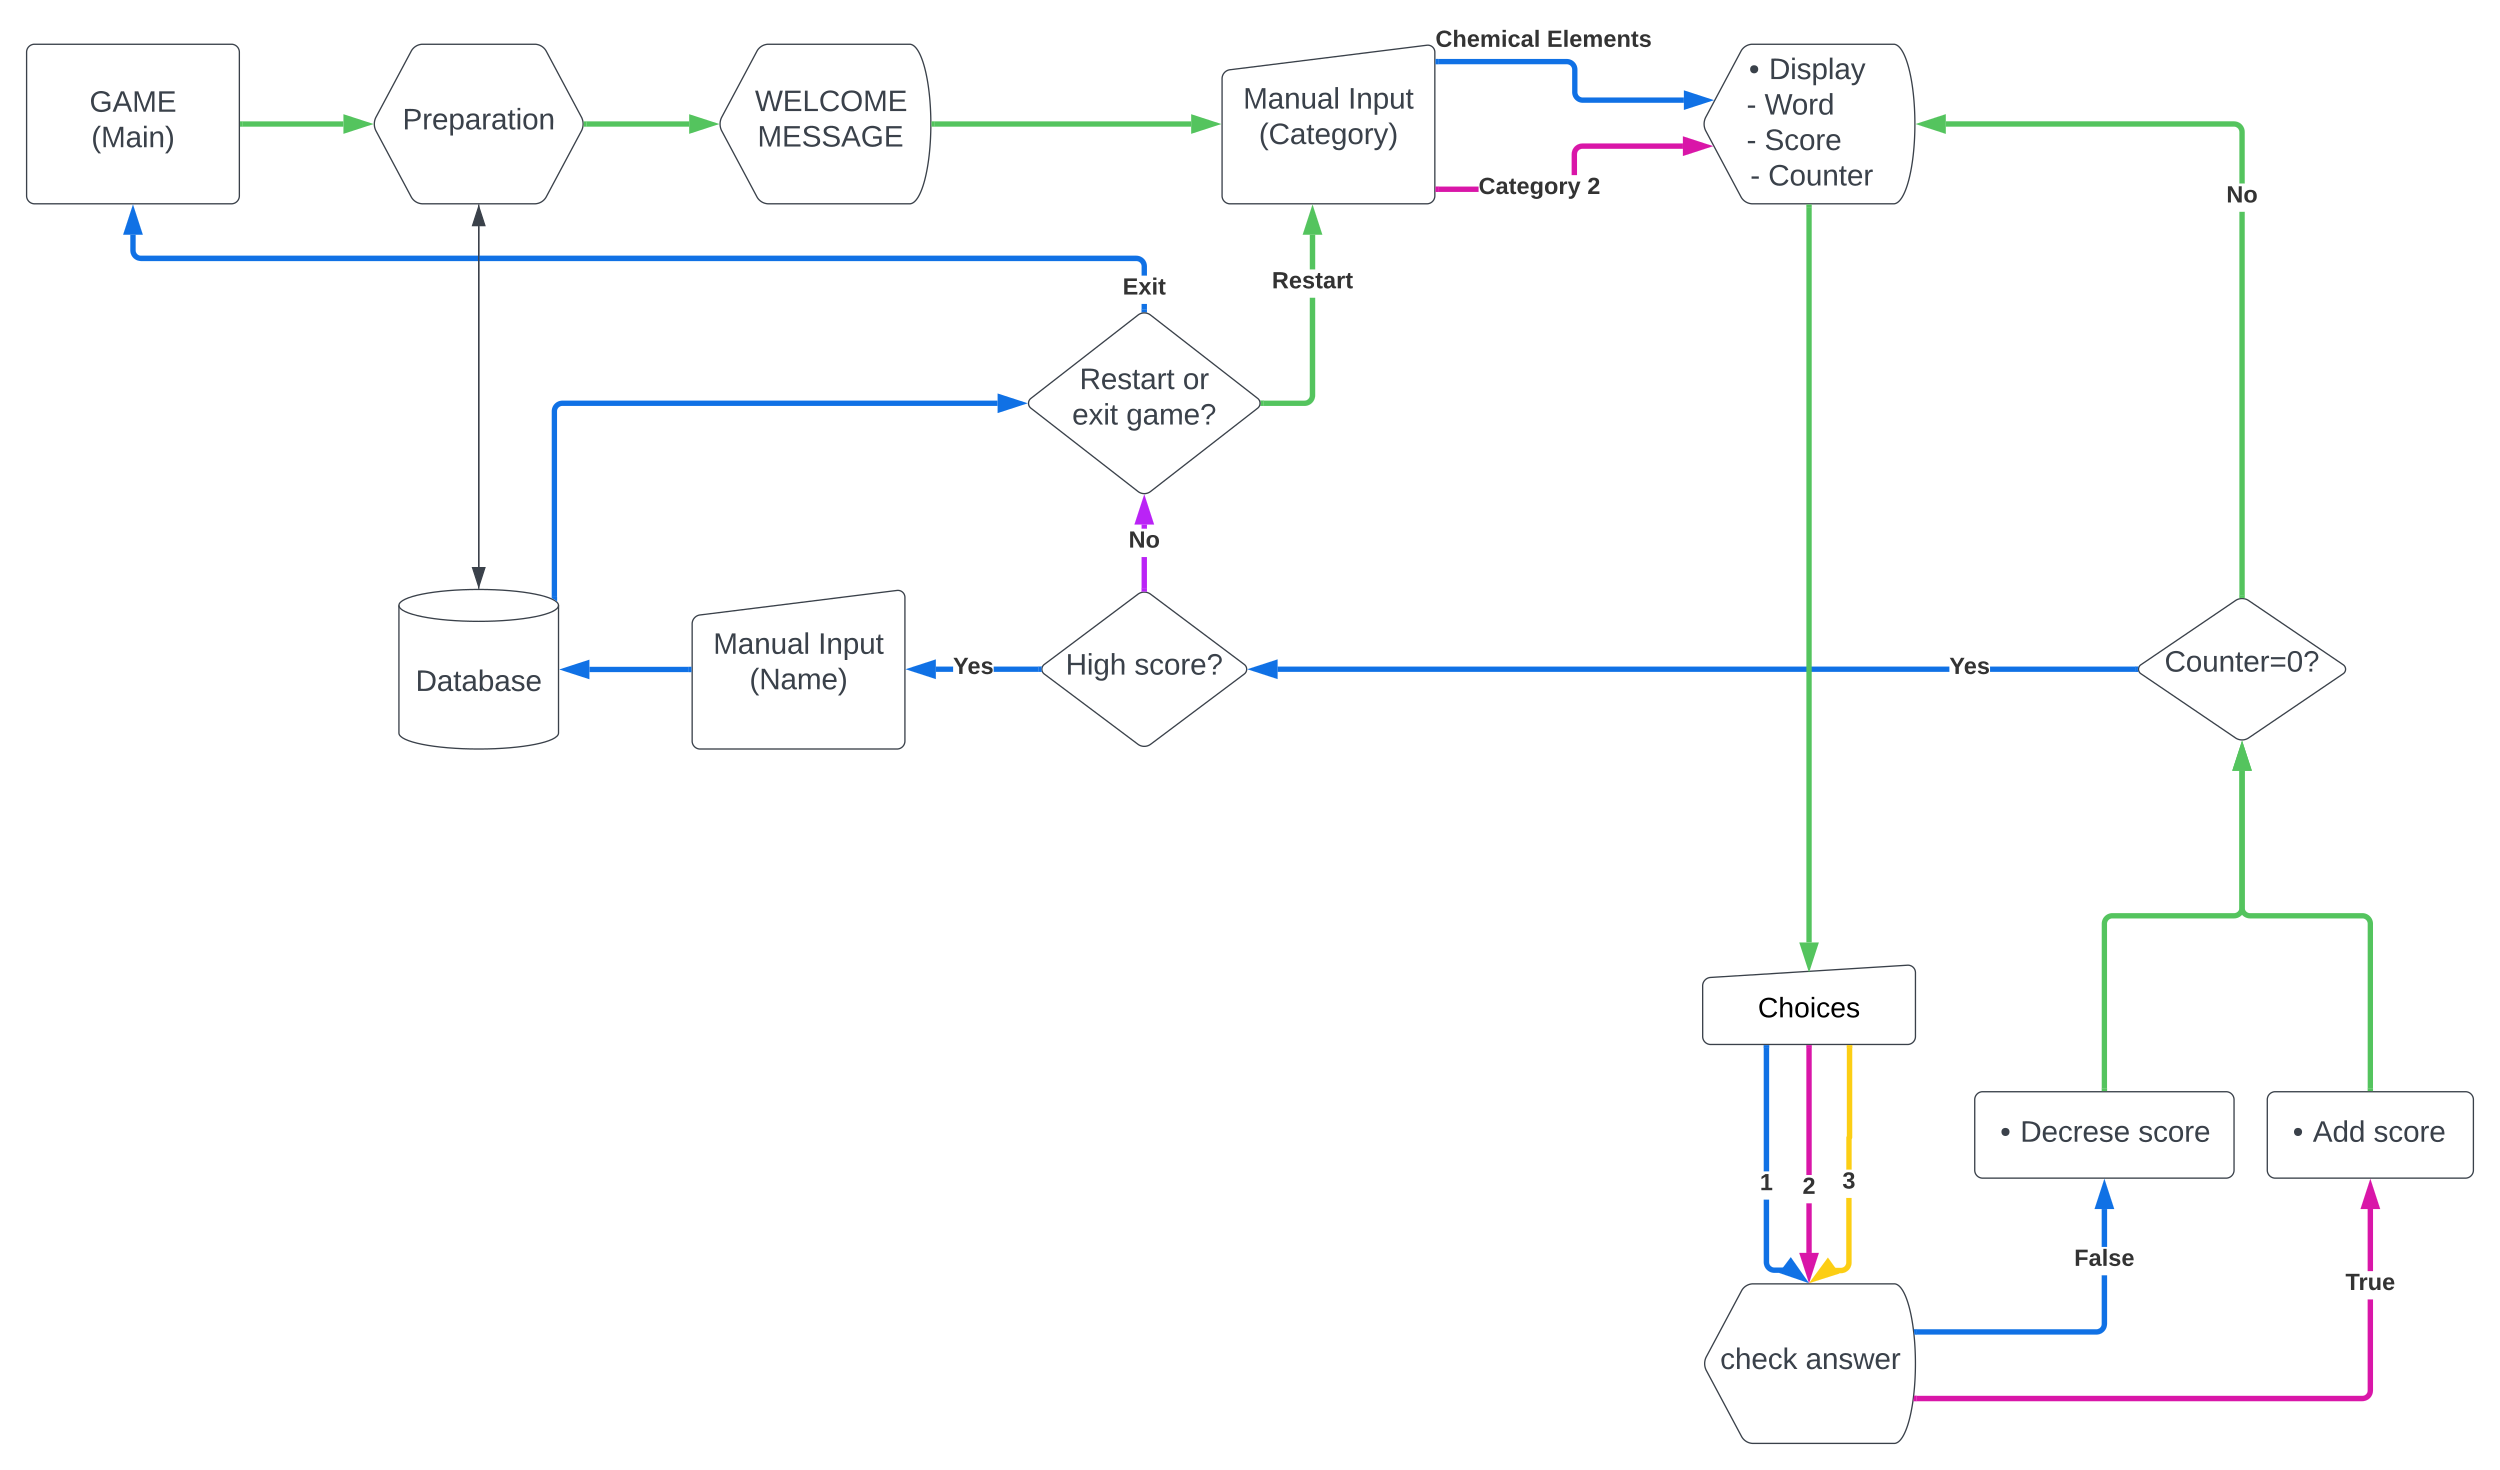 <svg xmlns="http://www.w3.org/2000/svg" xmlns:xlink="http://www.w3.org/1999/xlink" xmlns:lucid="lucid" width="1880" height="1105.45"><g transform="translate(0 -26.733)" lucid:page-tab-id="0_0"><path d="M20 66a6 6 0 0 1 6-6h148a6 6 0 0 1 6 6v108a6 6 0 0 1-6 6H26a6 6 0 0 1-6-6z" stroke="#3a414a" fill="#fff"/><use xlink:href="#a" transform="matrix(1,0,0,1,32,72) translate(35.315 38.778)"/><use xlink:href="#b" transform="matrix(1,0,0,1,32,72) translate(36.642 65.444)"/><path d="M569.18 65.3A10 10 0 0 1 578 60h106c8.84 0 16 26.86 16 60s-7.16 60-16 60H578a10 10 0 0 1-8.82-5.3l-26.36-49.4a11.25 11.25 0 0 1 0-10.6z" stroke="#3a414a" fill="#fff"/><use xlink:href="#c" transform="matrix(1,0,0,1,545,65) translate(22.69 45.278)"/><use xlink:href="#d" transform="matrix(1,0,0,1,545,65) translate(24.598 71.944)"/><path d="M309.18 65.3A10 10 0 0 1 318 60h84a10 10 0 0 1 8.82 5.3l26.36 49.4a11.25 11.25 0 0 1 0 10.6l-26.36 49.4A10 10 0 0 1 402 180h-84a10 10 0 0 1-8.82-5.3l-26.36-49.4a11.25 11.25 0 0 1 0-10.6z" stroke="#3a414a" fill="#fff"/><use xlink:href="#e" transform="matrix(1,0,0,1,285,65) translate(17.69 59.028)"/><path d="M919 85.92a6.8 6.8 0 0 1 5.95-6.74l148.1-18.44A5.3 5.3 0 0 1 1079 66v108a6 6 0 0 1-6 6H925a6 6 0 0 1-6-6z" stroke="#3a414a" fill="#fff"/><use xlink:href="#f" transform="matrix(1,0,0,1,923.999,85) translate(10.864 23.403)"/><use xlink:href="#g" transform="matrix(1,0,0,1,923.999,85) translate(89.753 23.403)"/><use xlink:href="#h" transform="matrix(1,0,0,1,923.999,85) translate(22.654 50.069)"/><use xlink:href="#i" transform="matrix(1,0,0,1,923.999,85) translate(75 76.736)"/><path d="M182.5 120h75.76" stroke="#54c45e" stroke-width="4" fill="none"/><path d="M182.55 122h-2.05v-4h2.05z" stroke="#54c45e" stroke-width=".05" fill="#54c45e"/><path d="M274.53 120l-14.27 4.64v-9.28z" stroke="#54c45e" stroke-width="4" fill="#54c45e"/><path d="M441 120h77.26" stroke="#54c45e" stroke-width="4" fill="none"/><path d="M441.05 122h-2.23l.12-.85.06-1.15-.06-1.15-.12-.85h2.23z" stroke="#54c45e" stroke-width=".05" fill="#54c45e"/><path d="M534.53 120l-14.27 4.64v-9.28z" stroke="#54c45e" stroke-width="4" fill="#54c45e"/><path d="M702.5 120h193.26" stroke="#54c45e" stroke-width="4" fill="none"/><path d="M702.55 122h-2.13l.08-2-.07-2h2.12z" stroke="#54c45e" stroke-width=".05" fill="#54c45e"/><path d="M912.03 120l-14.27 4.64v-9.28z" stroke="#54c45e" stroke-width="4" fill="#54c45e"/><path d="M420 578c0 6.63-26.86 12-60 12s-60-5.37-60-12v-96c0-6.63 26.86-12 60-12s60 5.37 60 12z" stroke="#3a414a" fill="#fff"/><path d="M420 482c0 6.63-26.86 12-60 12s-60-5.37-60-12" stroke="#3a414a" fill="none"/><use xlink:href="#j" transform="matrix(1,0,0,1,305,499) translate(7.5 47.34)"/><path d="M855.7 473.6a8 8 0 0 1 9.6 0l70.4 52.8a4.5 4.5 0 0 1 0 7.2l-70.4 52.8a8 8 0 0 1-9.6 0l-70.4-52.8a4.5 4.5 0 0 1 0-7.2z" stroke="#3a414a" fill="#fff"/><use xlink:href="#k" transform="matrix(1,0,0,1,785.5,475) translate(15.838 59.028)"/><use xlink:href="#l" transform="matrix(1,0,0,1,785.5,475) translate(67.567 59.028)"/><path d="M716.7 532h-12.96v-4h12.95zm64.3 0h-33.7v-4H781z" stroke="#1071e5" stroke-width=".05" fill="#1071e5"/><path d="M783.34 528.2l-.26.88-.08.92.08.92.26.9.1.18h-2.5v-4h2.5z" fill="#1071e5"/><path d="M783.36 528.2l-.25.88-.08.92.1.92.24.88.1.23h-2.54v-4.05h2.55zm-2.4-.18V532h2.43l-.08-.16-.26-.9-.1-.92.1-.93.26-.9.07-.14z" stroke="#1071e5" stroke-width=".05" fill="#1071e5"/><path d="M701.74 534.63L687.47 530l14.27-4.63z" fill="#1071e5"/><path d="M703.74 537.4L681 530l22.74-7.4zm-9.8-7.4l5.8 1.88v-3.76z" stroke="#1071e5" stroke-width=".05" fill="#1071e5"/><use xlink:href="#m" transform="matrix(1,0,0,1,716.69,519.333) translate(0 14.222)"/><path d="M520.5 495.92a6.8 6.8 0 0 1 5.95-6.74l148.1-18.44a5.3 5.3 0 0 1 5.95 5.26v108a6 6 0 0 1-6 6h-148a6 6 0 0 1-6-6z" stroke="#3a414a" fill="#fff"/><use xlink:href="#f" transform="matrix(1,0,0,1,525.5,495) translate(10.864 23.403)"/><use xlink:href="#g" transform="matrix(1,0,0,1,525.5,495) translate(89.753 23.403)"/><use xlink:href="#n" transform="matrix(1,0,0,1,525.5,495) translate(38.086 50.069)"/><use xlink:href="#i" transform="matrix(1,0,0,1,525.5,495) translate(75 76.736)"/><path d="M518 530.17h-74.75" stroke="#1071e5" stroke-width="4" fill="none"/><path d="M520 532.17h-2.05v-4H520z" stroke="#1071e5" stroke-width=".05" fill="#1071e5"/><path d="M426.97 530.17l14.27-4.64v9.27z" stroke="#1071e5" stroke-width="4" fill="#1071e5"/><path d="M360 181v272.12" stroke="#3a414a" fill="none"/><path d="M360.5 181h-1v-.5h1z" stroke="#3a414a" stroke-width=".05" fill="#3a414a"/><path d="M360 467.88l-4.63-14.26h9.26z" stroke="#3a414a" fill="#3a414a"/><path d="M1309.18 65.3A10 10 0 0 1 1318 60h106c8.84 0 16 26.86 16 60s-7.16 60-16 60h-106a10 10 0 0 1-8.82-5.3l-26.36-49.4a11.25 11.25 0 0 1 0-10.6z" stroke="#3a414a" fill="#fff"/><use xlink:href="#o" transform="matrix(1,0,0,1,1285,65) translate(30.232 21.215)"/><use xlink:href="#p" transform="matrix(1,0,0,1,1285,65) translate(45.232 21.215)"/><use xlink:href="#q" transform="matrix(1,0,0,1,1285,65) translate(22.222 47.882)"/><use xlink:href="#r" transform="matrix(1,0,0,1,1285,65) translate(28.395 47.882)"/><use xlink:href="#s" transform="matrix(1,0,0,1,1285,65) translate(41.914 47.882)"/><use xlink:href="#q" transform="matrix(1,0,0,1,1285,65) translate(22.222 74.549)"/><use xlink:href="#r" transform="matrix(1,0,0,1,1285,65) translate(28.395 74.549)"/><use xlink:href="#t" transform="matrix(1,0,0,1,1285,65) translate(41.914 74.549)"/><use xlink:href="#q" transform="matrix(1,0,0,1,1285,65) translate(25.01 101.215)"/><use xlink:href="#r" transform="matrix(1,0,0,1,1285,65) translate(31.183 101.215)"/><use xlink:href="#u" transform="matrix(1,0,0,1,1285,65) translate(44.701 101.215)"/><path d="M416.9 475.62V336a6 6 0 0 1 6-6h327.3" stroke="#1071e5" stroke-width="4" fill="none"/><path d="M418.9 479.02l-.44-.38-.75-.54-1.1-.67-1.7-.82v-1.04h4z" stroke="#1071e5" stroke-width=".05" fill="#1071e5"/><path d="M766.46 330l-14.27 4.63v-9.26z" stroke="#1071e5" stroke-width="4" fill="#1071e5"/><path d="M989 324.08l-.08 1.17-.3 1.22-.47 1.16-.66 1.08-.83.96-.95.82-1.07.65-1.16.48-1.24.3-1.17.1h-31.03v-4h30.86l.7-.06.62-.14.58-.24.53-.33.48-.4.4-.48.33-.54.24-.57.16-.6.05-.7v-73.26h4zm0-94.75h-4v-26.1h4z" stroke="#54c45e" stroke-width=".05" fill="#54c45e"/><path d="M950.12 332h-2.47l.08-.16.25-.9.1-.94-.1-.94-.25-.9-.08-.16h2.47z" fill="#54c45e"/><path d="M950.14 332.02h-2.53l.1-.2.26-.9.08-.92-.08-.93-.25-.9-.1-.2h2.54zm-2.45-4l.05.13.26.9.1.95-.1.94-.25.9-.06.14h2.4v-3.96z" stroke="#54c45e" stroke-width=".05" fill="#54c45e"/><path d="M991.65 201.24h-9.27l4.63-14.27z" fill="#54c45e"/><path d="M994.4 203.24h-14.78l7.4-22.74zm-9.27-4h3.76l-1.9-5.8z" stroke="#54c45e" stroke-width=".05" fill="#54c45e"/><use xlink:href="#v" transform="matrix(1,0,0,1,956.469,229.333) translate(0 14.222)"/><path d="M1280.4 768.15a6.38 6.38 0 0 1 6-6.38l148.02-9.2a5.64 5.64 0 0 1 6 5.62v48a6 6 0 0 1-6 6h-148a6 6 0 0 1-6-6z" stroke="#3a414a" fill="#fff"/><use xlink:href="#w" transform="matrix(1,0,0,1,1285.414,767.186) translate(36.541 24.567)"/><path d="M1330.35 975.86l.06.7.15.6.24.6.32.52.4.48.48.4.54.34.58.24.6.14.7.06h13v4h-13.15l-1.17-.1-1.22-.3-1.16-.47-1.08-.66-.95-.8-.83-.96-.65-1.07-.48-1.16-.3-1.2-.1-1.2V928.9h4zm0-68.3h-4v-92.87h4z" stroke="#1071e5" stroke-width=".05" fill="#1071e5"/><path d="M1330.35 814.74h-4v-2.05h4z" fill="#1071e5"/><path d="M1330.38 814.76h-4.05v-2.1h4.05zm-4-2.05v2h3.95v-2z" stroke="#1071e5" stroke-width=".05" fill="#1071e5"/><path d="M1355.24 987.8l-14.2-4.86 5.57-7.4z" fill="#1071e5"/><path d="M1360.4 991.7l-22.6-7.76 8.87-11.8zm-16.1-9.76l5.76 1.97-3.5-4.97z" stroke="#1071e5" stroke-width=".05" fill="#1071e5"/><use xlink:href="#x" transform="matrix(1,0,0,1,1323.413,907.551) translate(0 14.222)"/><path d="M1362.4 968.95h-4v-37.3h4zm0-58.63h-4V814.7h4z" stroke="#d916a8" stroke-width=".05" fill="#d916a8"/><path d="M1362.4 814.74h-4v-2.05h4z" fill="#d916a8"/><path d="M1362.44 814.76h-4.05v-2.1h4.04zm-4-2.05v2h3.95v-2z" stroke="#d916a8" stroke-width=".05" fill="#d916a8"/><path d="M1360.4 985.2l-4.62-14.25h9.27z" fill="#d916a8"/><path d="M1360.4 991.68l-7.37-22.73h14.77zm-1.87-18.73l1.88 5.8 1.9-5.8z" stroke="#d916a8" stroke-width=".05" fill="#d916a8"/><use xlink:href="#y" transform="matrix(1,0,0,1,1355.476,910.32) translate(0 14.222)"/><path d="M1392.4 976.26l-.08 1.18-.3 1.22-.47 1.16-.66 1.07-.83.95-.95.8-1.07.67-1.16.48-1.23.3-1.18.1h-10.85v-4h10.68l.7-.07.62-.15.58-.24.53-.32.48-.4.4-.5.33-.52.24-.58.16-.6.05-.7v-48.5h4zm.46-94.06l-.23.96-.2.2v22.93h-4v-24.4l.43-.88V814.7h4z" stroke="#fcce14" stroke-width=".05" fill="#fcce14"/><path d="M1392.86 814.74h-4v-2.05h4z" fill="#fcce14"/><path d="M1392.9 814.76h-4.06v-2.1h4.05zm-4-2.05v2h3.94v-2z" stroke="#fcce14" stroke-width=".05" fill="#fcce14"/><path d="M1379.96 983.36l-14.3 4.55 8.9-12.07z" fill="#fcce14"/><path d="M1383.2 984.43l-22.8 7.26 14.18-19.27zm-12.27-.3l5.8-1.84-2.2-3.07z" stroke="#fcce14" stroke-width=".05" fill="#fcce14"/><use xlink:href="#z" transform="matrix(1,0,0,1,1385.476,906.295) translate(0 14.222)"/><path d="M1309.6 997.48a10 10 0 0 1 8.8-5.3h106c8.85 0 16 26.87 16 60 0 33.14-7.15 60-16 60h-106a10 10 0 0 1-8.8-5.3l-26.36-49.4a11.25 11.25 0 0 1 0-10.6z" stroke="#3a414a" fill="#fff"/><use xlink:href="#A" transform="matrix(1,0,0,1,1285.414,997.186) translate(8.165 59.028)"/><use xlink:href="#B" transform="matrix(1,0,0,1,1285.414,997.186) translate(72.363 59.028)"/><path d="M1784.5 1072.48l-.1 1.17-.3 1.22-.47 1.16-.66 1.08-.8.96-.97.82-1.07.65-1.16.48-1.22.3-1.17.1h-335.4v-4h335.24l.7-.06.6-.14.6-.24.53-.33.47-.4.4-.48.34-.54.24-.57.14-.6.06-.7v-68.42h4zm0-89.9h-4v-46.66h4z" stroke="#d916a8" stroke-width=".05" fill="#d916a8"/><path d="M1441.22 1080.4h-2.3l.5-4h1.8z" fill="#d916a8"/><path d="M1441.25 1080.42h-2.36l.5-4.05h1.85zm-1.8-4l-.5 3.95h2.25v-3.94z" stroke="#d916a8" stroke-width=".05" fill="#d916a8"/><path d="M1787.13 933.92h-9.27l4.64-14.26z" fill="#d916a8"/><path d="M1789.9 935.92h-14.8l7.4-22.73zm-9.3-4h3.78l-1.88-5.8z" stroke="#d916a8" stroke-width=".05" fill="#d916a8"/><use xlink:href="#C" transform="matrix(1,0,0,1,1763.782,982.579) translate(0 14.222)"/><path d="M1705 853.7a6 6 0 0 1 6-6h143a6 6 0 0 1 6 6v53a6 6 0 0 1-6 6h-143a6 6 0 0 1-6-6z" stroke="#3a414a" fill="#fff"/><use xlink:href="#o" transform="matrix(1,0,0,1,1716.996,859.686) translate(7.222 25.653)"/><use xlink:href="#D" transform="matrix(1,0,0,1,1716.996,859.686) translate(22.222 25.653)"/><use xlink:href="#E" transform="matrix(1,0,0,1,1716.996,859.686) translate(67.901 25.653)"/><path d="M1111.87 171.07h-30.37v-4h30.37zm153.7-32.43h-75.6l-.7.05-.6.14-.58.24-.54.33-.48.4-.4.5-.34.52-.23.58-.14.6-.06.72v15.68h-4v-15.84l.1-1.18.3-1.22.47-1.16.66-1.07.8-.95.97-.82 1.07-.66 1.16-.48 1.22-.3 1.17-.08h75.75z" stroke="#d916a8" stroke-width=".05" fill="#d916a8"/><path d="M1081.55 171.07h-2.05v-4h2.05z" fill="#d916a8"/><path d="M1081.58 171.1h-2.1v-4.06h2.1zm-2.06-4v3.94h2v-3.95z" stroke="#d916a8" stroke-width=".05" fill="#d916a8"/><path d="M1281.83 136.64l-14.26 4.63V132z" fill="#d916a8"/><path d="M1288.3 136.64l-22.73 7.4v-14.8zm-18.73 1.88l5.8-1.88-5.8-1.9z" stroke="#d916a8" stroke-width=".05" fill="#d916a8"/><use xlink:href="#F" transform="matrix(1,0,0,1,1111.872,158.4) translate(0 14.222)"/><use xlink:href="#G" transform="matrix(1,0,0,1,1111.872,158.4) translate(81.778 14.222)"/><path d="M1081.5 73.07h96.75a6 6 0 0 1 6 6v16.98a6 6 0 0 0 6 6h76.02" stroke="#1071e5" stroke-width="4" fill="none"/><path d="M1081.55 75.07h-2.05v-4h2.05z" stroke="#1071e5" stroke-width=".05" fill="#1071e5"/><path d="M1282.54 102.05l-14.27 4.63V97.4z" stroke="#1071e5" stroke-width="4" fill="#1071e5"/><use xlink:href="#H" transform="matrix(1,0,0,1,1079.445,47.733) translate(0 14.222)"/><use xlink:href="#I" transform="matrix(1,0,0,1,1079.445,47.733) translate(83.852 14.222)"/><path d="M862.5 469.5h-4v-23.86h4zm0-45.2h-4v-3.12h4z" stroke="#ba23f6" stroke-width=".05" fill="#ba23f6"/><path d="M862.5 471.75l-.9-.18-1.1-.07-1.1.07-.9.18v-2.3h4z" fill="#ba23f6"/><path d="M862.52 471.78l-.93-.2-1.1-.06-1.1.07-.92.18v-2.36h4.04zm-4-2.3v2.24l.9-.18 1.08-.07 1.1.07.88.18v-2.25z" stroke="#ba23f6" stroke-width=".05" fill="#ba23f6"/><path d="M865.13 419.18h-9.26l4.63-14.26z" fill="#ba23f6"/><path d="M867.9 421.18h-14.8l7.4-22.74zm-9.28-4h3.76l-1.88-5.8z" stroke="#ba23f6" stroke-width=".05" fill="#ba23f6"/><use xlink:href="#J" transform="matrix(1,0,0,1,848.697,424.304) translate(0 14.222)"/><path d="M862.5 259.56h-4v-4.23h4zM102 214.96l.06.7.14.6.24.58.33.54.4.47.48.4.54.34.57.23.6.14.7.06h748.5l1.18.1 1.22.28 1.16.5 1.08.65.96.82.82.95.65 1.07.48 1.16.3 1.22.1 1.17V234h-4v-6.9l-.05-.7-.15-.6-.24-.58-.33-.54-.4-.47-.48-.4-.54-.33-.57-.24-.6-.15-.7-.05h-748.5l-1.18-.1-1.22-.3-1.17-.47-1.07-.65-.96-.8-.82-.96-.65-1.08-.48-1.16-.3-1.22-.1-1.17v-11.86h4z" stroke="#1071e5" stroke-width=".05" fill="#1071e5"/><path d="M862.5 261.8l-.92-.17-1.08-.07-1.08.07-.92.18v-2.3h4z" fill="#1071e5"/><path d="M862.52 261.84l-.94-.2-1.08-.06-1.08.07-.94.2v-2.37h4.04zm-4-2.3v2.24l.9-.18 1.08-.07 1.1.07.88.18v-2.25z" stroke="#1071e5" stroke-width=".05" fill="#1071e5"/><path d="M104.64 201.24h-9.28l4.64-14.27z" fill="#1071e5"/><path d="M107.4 203.24H92.6l7.4-22.74zm-9.28-4h3.76l-1.88-5.8z" stroke="#1071e5" stroke-width=".05" fill="#1071e5"/><use xlink:href="#K" transform="matrix(1,0,0,1,844.228,233.997) translate(0 14.222)"/><path d="M855.76 263.68a7.7 7.7 0 0 1 9.48 0l80.52 62.64a4.67 4.67 0 0 1 0 7.36l-80.52 62.64a7.7 7.7 0 0 1-9.48 0l-80.52-62.64a4.67 4.67 0 0 1 0-7.36z" stroke="#3a414a" fill="#fff"/><use xlink:href="#L" transform="matrix(1,0,0,1,775.5,265) translate(36.332 54.34)"/><use xlink:href="#M" transform="matrix(1,0,0,1,775.5,265) translate(113.986 54.34)"/><use xlink:href="#N" transform="matrix(1,0,0,1,775.5,265) translate(30.746 81.007)"/><use xlink:href="#O" transform="matrix(1,0,0,1,775.5,265) translate(71.425 81.007)"/><path d="M1485 853.7a6 6 0 0 1 6-6h183a6 6 0 0 1 6 6v53a6 6 0 0 1-6 6h-183a6 6 0 0 1-6-6z" stroke="#3a414a" fill="#fff"/><use xlink:href="#o" transform="matrix(1,0,0,1,1496.996,859.686) translate(7.222 25.653)"/><use xlink:href="#P" transform="matrix(1,0,0,1,1496.996,859.686) translate(22.222 25.653)"/><use xlink:href="#E" transform="matrix(1,0,0,1,1496.996,859.686) translate(110.988 25.653)"/><path d="M1584.5 1022.43l-.1 1.18-.3 1.23-.47 1.16-.66 1.06-.8.96-.97.8-1.07.67-1.16.47-1.22.3-1.17.1h-135.13v-4h134.97l.7-.07.6-.15.6-.24.53-.3.47-.42.4-.48.34-.53.24-.58.14-.62.06-.7v-36.5h4zm0-58h-4v-28.5h4z" stroke="#1071e5" stroke-width=".05" fill="#1071e5"/><path d="M1441.5 1030.36h-1.83l-.44-4h2.27z" fill="#1071e5"/><path d="M1441.53 1030.38h-1.88l-.45-4.05h2.33zm-2.27-4l.44 3.95h1.78v-3.95z" stroke="#1071e5" stroke-width=".05" fill="#1071e5"/><path d="M1587.13 933.92h-9.27l4.64-14.26z" fill="#1071e5"/><path d="M1589.9 935.92h-14.8l7.4-22.73zm-9.3-4h3.78l-1.88-5.8z" stroke="#1071e5" stroke-width=".05" fill="#1071e5"/><g><use xlink:href="#Q" transform="matrix(1,0,0,1,1559.807,964.434) translate(0 14.222)"/></g><path d="M1681.06 478.37a8.84 8.84 0 0 1 9.93 0l71.1 48.26a4.07 4.07 0 0 1 0 6.74l-71.1 48.26a8.84 8.84 0 0 1-9.94 0l-71.1-48.26a4.07 4.07 0 0 1 0-6.74z" stroke="#3a414a" fill="#fff"/><g><use xlink:href="#R" transform="matrix(1,0,0,1,1609.996,480) translate(17.733 51.788)"/><use xlink:href="#i" transform="matrix(1,0,0,1,1609.996,480) translate(76.505 78.454)"/></g><path d="M1782.5 845.2V721.4a6 6 0 0 0-6-6h-84.47a6 6 0 0 1-6-6V606.4" stroke="#54c45e" stroke-width="4" fill="none"/><path d="M1784.5 847.2h-4v-2.07h4z" stroke="#54c45e" stroke-width=".05" fill="#54c45e"/><path d="M1686.03 590.13l4.63 14.26h-9.27z" stroke="#54c45e" stroke-width="4" fill="#54c45e"/><path d="M1582.5 845.2V721.4a6 6 0 0 1 6-6h91.53a6 6 0 0 0 6-6V606.4" stroke="#54c45e" stroke-width="4" fill="none"/><path d="M1584.5 847.2h-4v-2.07h4z" stroke="#54c45e" stroke-width=".05" fill="#54c45e"/><path d="M1686.03 590.13l4.63 14.26h-9.27z" stroke="#54c45e" stroke-width="4" fill="#54c45e"/><path d="M1465.9 532H960.74v-4h505.16zm139.77 0h-109.15v-4h109.15z" stroke="#1071e5" stroke-width=".05" fill="#1071e5"/><path d="M1608.02 528.26l-.26.85-.1.9.1.9.26.84.13.26h-2.53v-4h2.53z" fill="#1071e5"/><path d="M1608.04 528.27l-.26.85-.08.88.08.88.26.85.16.3h-2.6v-4.05h2.6zm-2.4-.25V532h2.47l-.1-.23-.27-.86-.08-.9.08-.9.26-.85.1-.23z" stroke="#1071e5" stroke-width=".05" fill="#1071e5"/><path d="M958.74 534.63L944.47 530l14.27-4.63z" fill="#1071e5"/><path d="M960.74 537.4L938 530l22.74-7.4zm-9.8-7.4l5.8 1.88v-3.76z" stroke="#1071e5" stroke-width=".05" fill="#1071e5"/><g><use xlink:href="#S" transform="matrix(1,0,0,1,1465.902,519.333) translate(0 14.222)"/></g><path d="M1688.03 474.34h-4V186.08h4zm-6.75-356.25l1.22.3 1.16.47 1.07.65.96.82.8.95.66 1.06.48 1.17.3 1.22.1 1.17v38.82h-4v-38.66l-.07-.7-.15-.6-.24-.6-.32-.53-.4-.47-.5-.4-.52-.34-.58-.24-.6-.14-.7-.06h-216.72v-4h216.86z" stroke="#54c45e" stroke-width=".05" fill="#54c45e"/><path d="M1688.03 476.57l-.9-.16-1.1-.06-1.12.07-.88.17v-2.28h4z" fill="#54c45e"/><path d="M1688.05 476.6l-.92-.17-1.1-.06-1.1.06-.93.17v-2.33h4.05zm-4-2.28v2.22l.86-.16 1.13-.06 1.1.06.87.16v-2.22z" stroke="#54c45e" stroke-width=".05" fill="#54c45e"/><path d="M1461.24 124.64l-14.27-4.64 14.27-4.64z" fill="#54c45e"/><path d="M1463.24 127.4l-22.74-7.4 22.74-7.4zm-9.8-7.4l5.8 1.88v-3.76z" stroke="#54c45e" stroke-width=".05" fill="#54c45e"/><g><use xlink:href="#J" transform="matrix(1,0,0,1,1674.223,164.743) translate(0 14.222)"/></g><path d="M1360.4 182.5v552.95" stroke="#54c45e" stroke-width="4" fill="none"/><path d="M1362.4 182.55h-4v-2.05h4z" stroke="#54c45e" stroke-width=".05" fill="#54c45e"/><path d="M1360.4 751.7l-4.62-14.25h9.27z" stroke="#54c45e" stroke-width="4" fill="#54c45e"/><path d="M360 469V196.88" stroke="#3a414a" fill="none"/><path d="M360.5 469.52l-.5-.02-.5.02V469h1z" stroke="#3a414a" stroke-width=".05" fill="#3a414a"/><path d="M360 182.12l4.63 14.26h-9.26z" stroke="#3a414a" fill="#3a414a"/><defs><path fill="#3a414a" d="M143 4C61 4 22-44 18-125c-5-107 100-154 193-111 17 8 29 25 37 43l-32 9c-13-25-37-40-76-40-61 0-88 39-88 99 0 61 29 100 91 101 35 0 62-11 79-27v-45h-74v-28h105v86C228-13 192 4 143 4" id="T"/><path fill="#3a414a" d="M205 0l-28-72H64L36 0H1l101-248h38L239 0h-34zm-38-99l-47-123c-12 45-31 82-46 123h93" id="U"/><path fill="#3a414a" d="M240 0l2-218c-23 76-54 145-80 218h-23L58-218 59 0H30v-248h44l77 211c21-75 51-140 76-211h43V0h-30" id="V"/><path fill="#3a414a" d="M30 0v-248h187v28H63v79h144v27H63v87h162V0H30" id="W"/><g id="a"><use transform="matrix(0.062,0,0,0.062,0,0)" xlink:href="#T"/><use transform="matrix(0.062,0,0,0.062,17.284,0)" xlink:href="#U"/><use transform="matrix(0.062,0,0,0.062,32.099,0)" xlink:href="#V"/><use transform="matrix(0.062,0,0,0.062,50.556,0)" xlink:href="#W"/></g><path fill="#3a414a" d="M87 75C49 33 22-17 22-94c0-76 28-126 65-167h31c-38 41-64 92-64 168S80 34 118 75H87" id="X"/><path fill="#3a414a" d="M141-36C126-15 110 5 73 4 37 3 15-17 15-53c-1-64 63-63 125-63 3-35-9-54-41-54-24 1-41 7-42 31l-33-3c5-37 33-52 76-52 45 0 72 20 72 64v82c-1 20 7 32 28 27v20c-31 9-61-2-59-35zM48-53c0 20 12 33 32 33 41-3 63-29 60-74-43 2-92-5-92 41" id="Y"/><path fill="#3a414a" d="M24-231v-30h32v30H24zM24 0v-190h32V0H24" id="Z"/><path fill="#3a414a" d="M117-194c89-4 53 116 60 194h-32v-121c0-31-8-49-39-48C34-167 62-67 57 0H25l-1-190h30c1 10-1 24 2 32 11-22 29-35 61-36" id="aa"/><path fill="#3a414a" d="M33-261c38 41 65 92 65 168S71 34 33 75H2C39 34 66-17 66-93S39-220 2-261h31" id="ab"/><g id="b"><use transform="matrix(0.062,0,0,0.062,0,0)" xlink:href="#X"/><use transform="matrix(0.062,0,0,0.062,7.346,0)" xlink:href="#V"/><use transform="matrix(0.062,0,0,0.062,25.802,0)" xlink:href="#Y"/><use transform="matrix(0.062,0,0,0.062,38.148,0)" xlink:href="#Z"/><use transform="matrix(0.062,0,0,0.062,43.025,0)" xlink:href="#aa"/><use transform="matrix(0.062,0,0,0.062,55.37,0)" xlink:href="#ab"/></g><path fill="#3a414a" d="M266 0h-40l-56-210L115 0H75L2-248h35L96-30l15-64 43-154h32l59 218 59-218h35" id="ac"/><path fill="#3a414a" d="M30 0v-248h33v221h125V0H30" id="ad"/><path fill="#3a414a" d="M212-179c-10-28-35-45-73-45-59 0-87 40-87 99 0 60 29 101 89 101 43 0 62-24 78-52l27 14C228-24 195 4 139 4 59 4 22-46 18-125c-6-104 99-153 187-111 19 9 31 26 39 46" id="ae"/><path fill="#3a414a" d="M140-251c81 0 123 46 123 126C263-46 219 4 140 4 59 4 17-45 17-125s42-126 123-126zm0 227c63 0 89-41 89-101s-29-99-89-99c-61 0-89 39-89 99S79-25 140-24" id="af"/><g id="c"><use transform="matrix(0.062,0,0,0.062,0,0)" xlink:href="#ac"/><use transform="matrix(0.062,0,0,0.062,20.926,0)" xlink:href="#W"/><use transform="matrix(0.062,0,0,0.062,35.741,0)" xlink:href="#ad"/><use transform="matrix(0.062,0,0,0.062,48.086,0)" xlink:href="#ae"/><use transform="matrix(0.062,0,0,0.062,64.074,0)" xlink:href="#af"/><use transform="matrix(0.062,0,0,0.062,81.358,0)" xlink:href="#V"/><use transform="matrix(0.062,0,0,0.062,99.815,0)" xlink:href="#W"/></g><path fill="#3a414a" d="M185-189c-5-48-123-54-124 2 14 75 158 14 163 119 3 78-121 87-175 55-17-10-28-26-33-46l33-7c5 56 141 63 141-1 0-78-155-14-162-118-5-82 145-84 179-34 5 7 8 16 11 25" id="ag"/><g id="d"><use transform="matrix(0.062,0,0,0.062,0,0)" xlink:href="#V"/><use transform="matrix(0.062,0,0,0.062,18.457,0)" xlink:href="#W"/><use transform="matrix(0.062,0,0,0.062,33.272,0)" xlink:href="#ag"/><use transform="matrix(0.062,0,0,0.062,48.086,0)" xlink:href="#ag"/><use transform="matrix(0.062,0,0,0.062,62.901,0)" xlink:href="#U"/><use transform="matrix(0.062,0,0,0.062,77.716,0)" xlink:href="#T"/><use transform="matrix(0.062,0,0,0.062,95,0)" xlink:href="#W"/></g><path fill="#3a414a" d="M30-248c87 1 191-15 191 75 0 78-77 80-158 76V0H30v-248zm33 125c57 0 124 11 124-50 0-59-68-47-124-48v98" id="ah"/><path fill="#3a414a" d="M114-163C36-179 61-72 57 0H25l-1-190h30c1 12-1 29 2 39 6-27 23-49 58-41v29" id="ai"/><path fill="#3a414a" d="M100-194c63 0 86 42 84 106H49c0 40 14 67 53 68 26 1 43-12 49-29l28 8c-11 28-37 45-77 45C44 4 14-33 15-96c1-61 26-98 85-98zm52 81c6-60-76-77-97-28-3 7-6 17-6 28h103" id="aj"/><path fill="#3a414a" d="M115-194c55 1 70 41 70 98S169 2 115 4C84 4 66-9 55-30l1 105H24l-1-265h31l2 30c10-21 28-34 59-34zm-8 174c40 0 45-34 45-75s-6-73-45-74c-42 0-51 32-51 76 0 43 10 73 51 73" id="ak"/><path fill="#3a414a" d="M59-47c-2 24 18 29 38 22v24C64 9 27 4 27-40v-127H5v-23h24l9-43h21v43h35v23H59v120" id="al"/><path fill="#3a414a" d="M100-194c62-1 85 37 85 99 1 63-27 99-86 99S16-35 15-95c0-66 28-99 85-99zM99-20c44 1 53-31 53-75 0-43-8-75-51-75s-53 32-53 75 10 74 51 75" id="am"/><g id="e"><use transform="matrix(0.062,0,0,0.062,0,0)" xlink:href="#ah"/><use transform="matrix(0.062,0,0,0.062,14.815,0)" xlink:href="#ai"/><use transform="matrix(0.062,0,0,0.062,22.16,0)" xlink:href="#aj"/><use transform="matrix(0.062,0,0,0.062,34.506,0)" xlink:href="#ak"/><use transform="matrix(0.062,0,0,0.062,46.852,0)" xlink:href="#Y"/><use transform="matrix(0.062,0,0,0.062,59.198,0)" xlink:href="#ai"/><use transform="matrix(0.062,0,0,0.062,66.543,0)" xlink:href="#Y"/><use transform="matrix(0.062,0,0,0.062,78.889,0)" xlink:href="#al"/><use transform="matrix(0.062,0,0,0.062,85.062,0)" xlink:href="#Z"/><use transform="matrix(0.062,0,0,0.062,89.938,0)" xlink:href="#am"/><use transform="matrix(0.062,0,0,0.062,102.284,0)" xlink:href="#aa"/></g><path fill="#3a414a" d="M84 4C-5 8 30-112 23-190h32v120c0 31 7 50 39 49 72-2 45-101 50-169h31l1 190h-30c-1-10 1-25-2-33-11 22-28 36-60 37" id="an"/><path fill="#3a414a" d="M24 0v-261h32V0H24" id="ao"/><g id="f"><use transform="matrix(0.062,0,0,0.062,0,0)" xlink:href="#V"/><use transform="matrix(0.062,0,0,0.062,18.457,0)" xlink:href="#Y"/><use transform="matrix(0.062,0,0,0.062,30.802,0)" xlink:href="#aa"/><use transform="matrix(0.062,0,0,0.062,43.148,0)" xlink:href="#an"/><use transform="matrix(0.062,0,0,0.062,55.494,0)" xlink:href="#Y"/><use transform="matrix(0.062,0,0,0.062,67.84,0)" xlink:href="#ao"/></g><path fill="#3a414a" d="M33 0v-248h34V0H33" id="ap"/><g id="g"><use transform="matrix(0.062,0,0,0.062,0,0)" xlink:href="#ap"/><use transform="matrix(0.062,0,0,0.062,6.173,0)" xlink:href="#aa"/><use transform="matrix(0.062,0,0,0.062,18.519,0)" xlink:href="#ak"/><use transform="matrix(0.062,0,0,0.062,30.864,0)" xlink:href="#an"/><use transform="matrix(0.062,0,0,0.062,43.21,0)" xlink:href="#al"/></g><path fill="#3a414a" d="M177-190C167-65 218 103 67 71c-23-6-38-20-44-43l32-5c15 47 100 32 89-28v-30C133-14 115 1 83 1 29 1 15-40 15-95c0-56 16-97 71-98 29-1 48 16 59 35 1-10 0-23 2-32h30zM94-22c36 0 50-32 50-73 0-42-14-75-50-75-39 0-46 34-46 75s6 73 46 73" id="aq"/><path fill="#3a414a" d="M179-190L93 31C79 59 56 82 12 73V49c39 6 53-20 64-50L1-190h34L92-34l54-156h33" id="ar"/><g id="h"><use transform="matrix(0.062,0,0,0.062,0,0)" xlink:href="#X"/><use transform="matrix(0.062,0,0,0.062,7.346,0)" xlink:href="#ae"/><use transform="matrix(0.062,0,0,0.062,23.333,0)" xlink:href="#Y"/><use transform="matrix(0.062,0,0,0.062,35.679,0)" xlink:href="#al"/><use transform="matrix(0.062,0,0,0.062,41.852,0)" xlink:href="#aj"/><use transform="matrix(0.062,0,0,0.062,54.198,0)" xlink:href="#aq"/><use transform="matrix(0.062,0,0,0.062,66.543,0)" xlink:href="#am"/><use transform="matrix(0.062,0,0,0.062,78.889,0)" xlink:href="#ai"/><use transform="matrix(0.062,0,0,0.062,86.235,0)" xlink:href="#ar"/><use transform="matrix(0.062,0,0,0.062,97.346,0)" xlink:href="#ab"/></g><path fill="#3a414a" d="M30-248c118-7 216 8 213 122C240-48 200 0 122 0H30v-248zM63-27c89 8 146-16 146-99s-60-101-146-95v194" id="as"/><path fill="#3a414a" d="M115-194c53 0 69 39 70 98 0 66-23 100-70 100C84 3 66-7 56-30L54 0H23l1-261h32v101c10-23 28-34 59-34zm-8 174c40 0 45-34 45-75 0-40-5-75-45-74-42 0-51 32-51 76 0 43 10 73 51 73" id="at"/><path fill="#3a414a" d="M135-143c-3-34-86-38-87 0 15 53 115 12 119 90S17 21 10-45l28-5c4 36 97 45 98 0-10-56-113-15-118-90-4-57 82-63 122-42 12 7 21 19 24 35" id="au"/><g id="j"><use transform="matrix(0.062,0,0,0.062,0,0)" xlink:href="#as"/><use transform="matrix(0.062,0,0,0.062,15.988,0)" xlink:href="#Y"/><use transform="matrix(0.062,0,0,0.062,28.333,0)" xlink:href="#al"/><use transform="matrix(0.062,0,0,0.062,34.506,0)" xlink:href="#Y"/><use transform="matrix(0.062,0,0,0.062,46.852,0)" xlink:href="#at"/><use transform="matrix(0.062,0,0,0.062,59.198,0)" xlink:href="#Y"/><use transform="matrix(0.062,0,0,0.062,71.543,0)" xlink:href="#au"/><use transform="matrix(0.062,0,0,0.062,82.654,0)" xlink:href="#aj"/></g><path fill="#3a414a" d="M197 0v-115H63V0H30v-248h33v105h134v-105h34V0h-34" id="av"/><path fill="#3a414a" d="M106-169C34-169 62-67 57 0H25v-261h32l-1 103c12-21 28-36 61-36 89 0 53 116 60 194h-32v-121c2-32-8-49-39-48" id="aw"/><g id="k"><use transform="matrix(0.062,0,0,0.062,0,0)" xlink:href="#av"/><use transform="matrix(0.062,0,0,0.062,15.988,0)" xlink:href="#Z"/><use transform="matrix(0.062,0,0,0.062,20.864,0)" xlink:href="#aq"/><use transform="matrix(0.062,0,0,0.062,33.21,0)" xlink:href="#aw"/></g><path fill="#3a414a" d="M96-169c-40 0-48 33-48 73s9 75 48 75c24 0 41-14 43-38l32 2c-6 37-31 61-74 61-59 0-76-41-82-99-10-93 101-131 147-64 4 7 5 14 7 22l-32 3c-4-21-16-35-41-35" id="ax"/><path fill="#3a414a" d="M103-251c84 0 111 97 45 133-19 10-37 24-39 52H78c0-63 77-55 77-114 0-30-21-42-52-43-32 0-53 17-56 46l-32-2c7-45 34-72 88-72zM77 0v-35h34V0H77" id="ay"/><g id="l"><use transform="matrix(0.062,0,0,0.062,0,0)" xlink:href="#au"/><use transform="matrix(0.062,0,0,0.062,11.111,0)" xlink:href="#ax"/><use transform="matrix(0.062,0,0,0.062,22.222,0)" xlink:href="#am"/><use transform="matrix(0.062,0,0,0.062,34.568,0)" xlink:href="#ai"/><use transform="matrix(0.062,0,0,0.062,41.914,0)" xlink:href="#aj"/><use transform="matrix(0.062,0,0,0.062,54.259,0)" xlink:href="#ay"/></g><path fill="#333" d="M146-102V0H94v-102L6-248h54l60 105 60-105h54" id="az"/><path fill="#333" d="M185-48c-13 30-37 53-82 52C43 2 14-33 14-96s30-98 90-98c62 0 83 45 84 108H66c0 31 8 55 39 56 18 0 30-7 34-22zm-45-69c5-46-57-63-70-21-2 6-4 13-4 21h74" id="aA"/><path fill="#333" d="M137-138c1-29-70-34-71-4 15 46 118 7 119 86 1 83-164 76-172 9l43-7c4 19 20 25 44 25 33 8 57-30 24-41C81-84 22-81 20-136c-2-80 154-74 161-7" id="aB"/><g id="m"><use transform="matrix(0.049,0,0,0.049,0,0)" xlink:href="#az"/><use transform="matrix(0.049,0,0,0.049,10.864,0)" xlink:href="#aA"/><use transform="matrix(0.049,0,0,0.049,20.741,0)" xlink:href="#aB"/></g><path fill="#3a414a" d="M190 0L58-211 59 0H30v-248h39L202-35l-2-213h31V0h-41" id="aC"/><path fill="#3a414a" d="M210-169c-67 3-38 105-44 169h-31v-121c0-29-5-50-35-48C34-165 62-65 56 0H25l-1-190h30c1 10-1 24 2 32 10-44 99-50 107 0 11-21 27-35 58-36 85-2 47 119 55 194h-31v-121c0-29-5-49-35-48" id="aD"/><g id="n"><use transform="matrix(0.062,0,0,0.062,0,0)" xlink:href="#X"/><use transform="matrix(0.062,0,0,0.062,7.346,0)" xlink:href="#aC"/><use transform="matrix(0.062,0,0,0.062,23.333,0)" xlink:href="#Y"/><use transform="matrix(0.062,0,0,0.062,35.679,0)" xlink:href="#aD"/><use transform="matrix(0.062,0,0,0.062,54.136,0)" xlink:href="#aj"/><use transform="matrix(0.062,0,0,0.062,66.481,0)" xlink:href="#ab"/></g><path fill="#3a414a" d="M62-168c30 0 50 19 50 48S92-70 62-70c-29 0-48-21-48-50s20-48 48-48" id="aE"/><use transform="matrix(0.062,0,0,0.062,0,0)" xlink:href="#aE" id="o"/><g id="p"><use transform="matrix(0.062,0,0,0.062,0,0)" xlink:href="#as"/><use transform="matrix(0.062,0,0,0.062,15.988,0)" xlink:href="#Z"/><use transform="matrix(0.062,0,0,0.062,20.864,0)" xlink:href="#au"/><use transform="matrix(0.062,0,0,0.062,31.975,0)" xlink:href="#ak"/><use transform="matrix(0.062,0,0,0.062,44.321,0)" xlink:href="#ao"/><use transform="matrix(0.062,0,0,0.062,49.198,0)" xlink:href="#Y"/><use transform="matrix(0.062,0,0,0.062,61.543,0)" xlink:href="#ar"/></g><path fill="#3a414a" d="M16-82v-28h88v28H16" id="aF"/><use transform="matrix(0.062,0,0,0.062,0,0)" xlink:href="#aF" id="r"/><path fill="#3a414a" d="M85-194c31 0 48 13 60 33l-1-100h32l1 261h-30c-2-10 0-23-3-31C134-8 116 4 85 4 32 4 16-35 15-94c0-66 23-100 70-100zm9 24c-40 0-46 34-46 75 0 40 6 74 45 74 42 0 51-32 51-76 0-42-9-74-50-73" id="aG"/><g id="s"><use transform="matrix(0.062,0,0,0.062,0,0)" xlink:href="#ac"/><use transform="matrix(0.062,0,0,0.062,20.494,0)" xlink:href="#am"/><use transform="matrix(0.062,0,0,0.062,32.84,0)" xlink:href="#ai"/><use transform="matrix(0.062,0,0,0.062,40.185,0)" xlink:href="#aG"/></g><g id="t"><use transform="matrix(0.062,0,0,0.062,0,0)" xlink:href="#ag"/><use transform="matrix(0.062,0,0,0.062,14.815,0)" xlink:href="#ax"/><use transform="matrix(0.062,0,0,0.062,25.926,0)" xlink:href="#am"/><use transform="matrix(0.062,0,0,0.062,38.272,0)" xlink:href="#ai"/><use transform="matrix(0.062,0,0,0.062,45.617,0)" xlink:href="#aj"/></g><g id="u"><use transform="matrix(0.062,0,0,0.062,0,0)" xlink:href="#ae"/><use transform="matrix(0.062,0,0,0.062,15.988,0)" xlink:href="#am"/><use transform="matrix(0.062,0,0,0.062,28.333,0)" xlink:href="#an"/><use transform="matrix(0.062,0,0,0.062,40.679,0)" xlink:href="#aa"/><use transform="matrix(0.062,0,0,0.062,53.025,0)" xlink:href="#al"/><use transform="matrix(0.062,0,0,0.062,59.198,0)" xlink:href="#aj"/><use transform="matrix(0.062,0,0,0.062,71.543,0)" xlink:href="#ai"/></g><path fill="#333" d="M240-174c0 40-23 61-54 70L253 0h-59l-57-94H76V0H24v-248c93 4 217-23 216 74zM76-134c48-2 112 12 112-38 0-48-66-32-112-35v73" id="aH"/><path fill="#333" d="M115-3C79 11 28 4 28-45v-112H4v-33h27l15-45h31v45h36v33H77v99c-1 23 16 31 38 25v30" id="aI"/><path fill="#333" d="M133-34C117-15 103 5 69 4 32 3 11-16 11-54c-1-60 55-63 116-61 1-26-3-47-28-47-18 1-26 9-28 27l-52-2c7-38 36-58 82-57s74 22 75 68l1 82c-1 14 12 18 25 15v27c-30 8-71 5-69-32zm-48 3c29 0 43-24 42-57-32 0-66-3-65 30 0 17 8 27 23 27" id="aJ"/><path fill="#333" d="M135-150c-39-12-60 13-60 57V0H25l-1-190h47c2 13-1 29 3 40 6-28 27-53 61-41v41" id="aK"/><g id="v"><use transform="matrix(0.049,0,0,0.049,0,0)" xlink:href="#aH"/><use transform="matrix(0.049,0,0,0.049,12.79,0)" xlink:href="#aA"/><use transform="matrix(0.049,0,0,0.049,22.667,0)" xlink:href="#aB"/><use transform="matrix(0.049,0,0,0.049,32.543,0)" xlink:href="#aI"/><use transform="matrix(0.049,0,0,0.049,38.42,0)" xlink:href="#aJ"/><use transform="matrix(0.049,0,0,0.049,48.296,0)" xlink:href="#aK"/><use transform="matrix(0.049,0,0,0.049,55.21,0)" xlink:href="#aI"/></g><path d="M212-179c-10-28-35-45-73-45-59 0-87 40-87 99 0 60 29 101 89 101 43 0 62-24 78-52l27 14C228-24 195 4 139 4 59 4 22-46 18-125c-6-104 99-153 187-111 19 9 31 26 39 46" id="aL"/><path d="M106-169C34-169 62-67 57 0H25v-261h32l-1 103c12-21 28-36 61-36 89 0 53 116 60 194h-32v-121c2-32-8-49-39-48" id="aM"/><path d="M100-194c62-1 85 37 85 99 1 63-27 99-86 99S16-35 15-95c0-66 28-99 85-99zM99-20c44 1 53-31 53-75 0-43-8-75-51-75s-53 32-53 75 10 74 51 75" id="aN"/><path d="M24-231v-30h32v30H24zM24 0v-190h32V0H24" id="aO"/><path d="M96-169c-40 0-48 33-48 73s9 75 48 75c24 0 41-14 43-38l32 2c-6 37-31 61-74 61-59 0-76-41-82-99-10-93 101-131 147-64 4 7 5 14 7 22l-32 3c-4-21-16-35-41-35" id="aP"/><path d="M100-194c63 0 86 42 84 106H49c0 40 14 67 53 68 26 1 43-12 49-29l28 8c-11 28-37 45-77 45C44 4 14-33 15-96c1-61 26-98 85-98zm52 81c6-60-76-77-97-28-3 7-6 17-6 28h103" id="aQ"/><path d="M135-143c-3-34-86-38-87 0 15 53 115 12 119 90S17 21 10-45l28-5c4 36 97 45 98 0-10-56-113-15-118-90-4-57 82-63 122-42 12 7 21 19 24 35" id="aR"/><g id="w"><use transform="matrix(0.059,0,0,0.059,0,0)" xlink:href="#aL"/><use transform="matrix(0.059,0,0,0.059,15.348,0)" xlink:href="#aM"/><use transform="matrix(0.059,0,0,0.059,27.2,0)" xlink:href="#aN"/><use transform="matrix(0.059,0,0,0.059,39.052,0)" xlink:href="#aO"/><use transform="matrix(0.059,0,0,0.059,43.733,0)" xlink:href="#aP"/><use transform="matrix(0.059,0,0,0.059,54.4,0)" xlink:href="#aQ"/><use transform="matrix(0.059,0,0,0.059,66.252,0)" xlink:href="#aR"/></g><path fill="#333" d="M23 0v-37h61v-169l-59 37v-38l62-41h46v211h57V0H23" id="aS"/><use transform="matrix(0.049,0,0,0.049,0,0)" xlink:href="#aS" id="x"/><path fill="#333" d="M182-182c0 78-84 86-111 141h115V0H12c-6-101 99-100 120-180 1-22-12-31-33-32-23 0-32 14-35 34l-49-3c5-45 32-70 84-70 51 0 83 22 83 69" id="aT"/><use transform="matrix(0.049,0,0,0.049,0,0)" xlink:href="#aT" id="y"/><path fill="#333" d="M128-127c34 4 56 21 59 58 7 91-148 94-172 28-4-9-6-17-7-26l51-5c1 24 16 35 40 36 23 0 39-12 38-36-1-31-31-36-65-34v-40c32 2 59-3 59-33 0-20-13-33-34-33s-33 13-35 32l-50-3c6-44 37-68 86-68 50 0 83 20 83 66 0 35-22 52-53 58" id="aU"/><use transform="matrix(0.049,0,0,0.049,0,0)" xlink:href="#aU" id="z"/><path fill="#3a414a" d="M143 0L79-87 56-68V0H24v-261h32v163l83-92h37l-77 82L181 0h-38" id="aV"/><g id="A"><use transform="matrix(0.062,0,0,0.062,0,0)" xlink:href="#ax"/><use transform="matrix(0.062,0,0,0.062,11.111,0)" xlink:href="#aw"/><use transform="matrix(0.062,0,0,0.062,23.457,0)" xlink:href="#aj"/><use transform="matrix(0.062,0,0,0.062,35.802,0)" xlink:href="#ax"/><use transform="matrix(0.062,0,0,0.062,46.914,0)" xlink:href="#aV"/></g><path fill="#3a414a" d="M206 0h-36l-40-164L89 0H53L-1-190h32L70-26l43-164h34l41 164 42-164h31" id="aW"/><g id="B"><use transform="matrix(0.062,0,0,0.062,0,0)" xlink:href="#Y"/><use transform="matrix(0.062,0,0,0.062,12.346,0)" xlink:href="#aa"/><use transform="matrix(0.062,0,0,0.062,24.691,0)" xlink:href="#au"/><use transform="matrix(0.062,0,0,0.062,35.802,0)" xlink:href="#aW"/><use transform="matrix(0.062,0,0,0.062,51.79,0)" xlink:href="#aj"/><use transform="matrix(0.062,0,0,0.062,64.136,0)" xlink:href="#ai"/></g><path fill="#333" d="M136-208V0H84v-208H4v-40h212v40h-80" id="aX"/><path fill="#333" d="M85 4C-2 5 27-109 22-190h50c7 57-23 150 33 157 60-5 35-97 40-157h50l1 190h-47c-2-12 1-28-3-38-12 25-28 42-61 42" id="aY"/><g id="C"><use transform="matrix(0.049,0,0,0.049,0,0)" xlink:href="#aX"/><use transform="matrix(0.049,0,0,0.049,9.827,0)" xlink:href="#aK"/><use transform="matrix(0.049,0,0,0.049,16.741,0)" xlink:href="#aY"/><use transform="matrix(0.049,0,0,0.049,27.556,0)" xlink:href="#aA"/></g><g id="D"><use transform="matrix(0.062,0,0,0.062,0,0)" xlink:href="#U"/><use transform="matrix(0.062,0,0,0.062,14.815,0)" xlink:href="#aG"/><use transform="matrix(0.062,0,0,0.062,27.16,0)" xlink:href="#aG"/></g><g id="E"><use transform="matrix(0.062,0,0,0.062,0,0)" xlink:href="#au"/><use transform="matrix(0.062,0,0,0.062,11.111,0)" xlink:href="#ax"/><use transform="matrix(0.062,0,0,0.062,22.222,0)" xlink:href="#am"/><use transform="matrix(0.062,0,0,0.062,34.568,0)" xlink:href="#ai"/><use transform="matrix(0.062,0,0,0.062,41.914,0)" xlink:href="#aj"/></g><path fill="#333" d="M67-125c0 53 21 87 73 88 37 1 54-22 65-47l45 17C233-25 199 4 140 4 58 4 20-42 15-125 8-235 124-281 211-232c18 10 29 29 36 50l-46 12c-8-25-30-41-62-41-52 0-71 34-72 86" id="aZ"/><path fill="#333" d="M195-6C206 82 75 100 31 46c-4-6-6-13-8-21l49-6c3 16 16 24 34 25 40 0 42-37 40-79-11 22-30 35-61 35-53 0-70-43-70-97 0-56 18-96 73-97 30 0 46 14 59 34l2-30h47zm-90-29c32 0 41-27 41-63 0-35-9-62-40-62-32 0-39 29-40 63 0 36 9 62 39 62" id="ba"/><path fill="#333" d="M110-194c64 0 96 36 96 99 0 64-35 99-97 99-61 0-95-36-95-99 0-62 34-99 96-99zm-1 164c35 0 45-28 45-65 0-40-10-65-43-65-34 0-45 26-45 65 0 36 10 65 43 65" id="bb"/><path fill="#333" d="M123 10C108 53 80 86 19 72V37c35 8 53-11 59-39L3-190h52l48 148c12-52 28-100 44-148h51" id="bc"/><g id="F"><use transform="matrix(0.049,0,0,0.049,0,0)" xlink:href="#aZ"/><use transform="matrix(0.049,0,0,0.049,12.79,0)" xlink:href="#aJ"/><use transform="matrix(0.049,0,0,0.049,22.667,0)" xlink:href="#aI"/><use transform="matrix(0.049,0,0,0.049,28.543,0)" xlink:href="#aA"/><use transform="matrix(0.049,0,0,0.049,38.42,0)" xlink:href="#ba"/><use transform="matrix(0.049,0,0,0.049,49.235,0)" xlink:href="#bb"/><use transform="matrix(0.049,0,0,0.049,60.049,0)" xlink:href="#aK"/><use transform="matrix(0.049,0,0,0.049,66.963,0)" xlink:href="#bc"/></g><use transform="matrix(0.049,0,0,0.049,0,0)" xlink:href="#aT" id="G"/><path fill="#333" d="M114-157C55-157 80-60 75 0H25v-261h50l-1 109c12-26 28-41 61-42 86-1 58 113 63 194h-50c-7-57 23-157-34-157" id="bd"/><path fill="#333" d="M220-157c-53 9-28 100-34 157h-49v-107c1-27-5-49-29-50C55-147 81-57 75 0H25l-1-190h47c2 12-1 28 3 38 10-53 101-56 108 0 13-22 24-43 59-42 82 1 51 116 57 194h-49v-107c-1-25-5-48-29-50" id="be"/><path fill="#333" d="M25-224v-37h50v37H25zM25 0v-190h50V0H25" id="bf"/><path fill="#333" d="M190-63c-7 42-38 67-86 67-59 0-84-38-90-98-12-110 154-137 174-36l-49 2c-2-19-15-32-35-32-30 0-35 28-38 64-6 74 65 87 74 30" id="bg"/><path fill="#333" d="M25 0v-261h50V0H25" id="bh"/><g id="H"><use transform="matrix(0.049,0,0,0.049,0,0)" xlink:href="#aZ"/><use transform="matrix(0.049,0,0,0.049,12.79,0)" xlink:href="#bd"/><use transform="matrix(0.049,0,0,0.049,23.605,0)" xlink:href="#aA"/><use transform="matrix(0.049,0,0,0.049,33.481,0)" xlink:href="#be"/><use transform="matrix(0.049,0,0,0.049,49.284,0)" xlink:href="#bf"/><use transform="matrix(0.049,0,0,0.049,54.222,0)" xlink:href="#bg"/><use transform="matrix(0.049,0,0,0.049,64.099,0)" xlink:href="#aJ"/><use transform="matrix(0.049,0,0,0.049,73.975,0)" xlink:href="#bh"/></g><path fill="#333" d="M24 0v-248h195v40H76v63h132v40H76v65h150V0H24" id="bi"/><path fill="#333" d="M135-194c87-1 58 113 63 194h-50c-7-57 23-157-34-157-59 0-34 97-39 157H25l-1-190h47c2 12-1 28 3 38 12-26 28-41 61-42" id="bj"/><g id="I"><use transform="matrix(0.049,0,0,0.049,0,0)" xlink:href="#bi"/><use transform="matrix(0.049,0,0,0.049,11.852,0)" xlink:href="#bh"/><use transform="matrix(0.049,0,0,0.049,16.79,0)" xlink:href="#aA"/><use transform="matrix(0.049,0,0,0.049,26.667,0)" xlink:href="#be"/><use transform="matrix(0.049,0,0,0.049,42.469,0)" xlink:href="#aA"/><use transform="matrix(0.049,0,0,0.049,52.346,0)" xlink:href="#bj"/><use transform="matrix(0.049,0,0,0.049,63.16,0)" xlink:href="#aI"/><use transform="matrix(0.049,0,0,0.049,69.037,0)" xlink:href="#aB"/></g><path fill="#333" d="M175 0L67-191c6 58 2 128 3 191H24v-248h59L193-55c-6-58-2-129-3-193h46V0h-61" id="bk"/><g id="J"><use transform="matrix(0.049,0,0,0.049,0,0)" xlink:href="#bk"/><use transform="matrix(0.049,0,0,0.049,12.79,0)" xlink:href="#bb"/></g><path fill="#333" d="M144 0l-44-69L55 0H2l70-98-66-92h53l41 62 40-62h54l-67 91 71 99h-54" id="bl"/><g id="K"><use transform="matrix(0.049,0,0,0.049,0,0)" xlink:href="#bi"/><use transform="matrix(0.049,0,0,0.049,11.852,0)" xlink:href="#bl"/><use transform="matrix(0.049,0,0,0.049,21.728,0)" xlink:href="#bf"/><use transform="matrix(0.049,0,0,0.049,26.667,0)" xlink:href="#aI"/></g><path fill="#3a414a" d="M233-177c-1 41-23 64-60 70L243 0h-38l-65-103H63V0H30v-248c88 3 205-21 203 71zM63-129c60-2 137 13 137-47 0-61-80-42-137-45v92" id="bm"/><g id="L"><use transform="matrix(0.062,0,0,0.062,0,0)" xlink:href="#bm"/><use transform="matrix(0.062,0,0,0.062,15.988,0)" xlink:href="#aj"/><use transform="matrix(0.062,0,0,0.062,28.333,0)" xlink:href="#au"/><use transform="matrix(0.062,0,0,0.062,39.444,0)" xlink:href="#al"/><use transform="matrix(0.062,0,0,0.062,45.617,0)" xlink:href="#Y"/><use transform="matrix(0.062,0,0,0.062,57.963,0)" xlink:href="#ai"/><use transform="matrix(0.062,0,0,0.062,65.309,0)" xlink:href="#al"/></g><g id="M"><use transform="matrix(0.062,0,0,0.062,0,0)" xlink:href="#am"/><use transform="matrix(0.062,0,0,0.062,12.346,0)" xlink:href="#ai"/></g><path fill="#3a414a" d="M141 0L90-78 38 0H4l68-98-65-92h35l48 74 47-74h35l-64 92 68 98h-35" id="bn"/><g id="N"><use transform="matrix(0.062,0,0,0.062,0,0)" xlink:href="#aj"/><use transform="matrix(0.062,0,0,0.062,12.346,0)" xlink:href="#bn"/><use transform="matrix(0.062,0,0,0.062,23.457,0)" xlink:href="#Z"/><use transform="matrix(0.062,0,0,0.062,28.333,0)" xlink:href="#al"/></g><g id="O"><use transform="matrix(0.062,0,0,0.062,0,0)" xlink:href="#aq"/><use transform="matrix(0.062,0,0,0.062,12.346,0)" xlink:href="#Y"/><use transform="matrix(0.062,0,0,0.062,24.691,0)" xlink:href="#aD"/><use transform="matrix(0.062,0,0,0.062,43.148,0)" xlink:href="#aj"/><use transform="matrix(0.062,0,0,0.062,55.494,0)" xlink:href="#ay"/></g><g id="P"><use transform="matrix(0.062,0,0,0.062,0,0)" xlink:href="#as"/><use transform="matrix(0.062,0,0,0.062,15.988,0)" xlink:href="#aj"/><use transform="matrix(0.062,0,0,0.062,28.333,0)" xlink:href="#ax"/><use transform="matrix(0.062,0,0,0.062,39.444,0)" xlink:href="#ai"/><use transform="matrix(0.062,0,0,0.062,46.79,0)" xlink:href="#aj"/><use transform="matrix(0.062,0,0,0.062,59.136,0)" xlink:href="#au"/><use transform="matrix(0.062,0,0,0.062,70.247,0)" xlink:href="#aj"/></g><path fill="#333" d="M76-208v77h127v40H76V0H24v-248h183v40H76" id="bo"/><g id="Q"><use transform="matrix(0.049,0,0,0.049,0,0)" xlink:href="#bo"/><use transform="matrix(0.049,0,0,0.049,10.815,0)" xlink:href="#aJ"/><use transform="matrix(0.049,0,0,0.049,20.691,0)" xlink:href="#bh"/><use transform="matrix(0.049,0,0,0.049,25.63,0)" xlink:href="#aB"/><use transform="matrix(0.049,0,0,0.049,35.506,0)" xlink:href="#aA"/></g><path fill="#3a414a" d="M18-150v-26h174v26H18zm0 90v-26h174v26H18" id="bp"/><path fill="#3a414a" d="M101-251c68 0 85 55 85 127S166 4 100 4C33 4 14-52 14-124c0-73 17-127 87-127zm-1 229c47 0 54-49 54-102s-4-102-53-102c-51 0-55 48-55 102 0 53 5 102 54 102" id="bq"/><g id="R"><use transform="matrix(0.062,0,0,0.062,0,0)" xlink:href="#ae"/><use transform="matrix(0.062,0,0,0.062,15.988,0)" xlink:href="#am"/><use transform="matrix(0.062,0,0,0.062,28.333,0)" xlink:href="#an"/><use transform="matrix(0.062,0,0,0.062,40.679,0)" xlink:href="#aa"/><use transform="matrix(0.062,0,0,0.062,53.025,0)" xlink:href="#al"/><use transform="matrix(0.062,0,0,0.062,59.198,0)" xlink:href="#aj"/><use transform="matrix(0.062,0,0,0.062,71.543,0)" xlink:href="#ai"/><use transform="matrix(0.062,0,0,0.062,78.889,0)" xlink:href="#bp"/><use transform="matrix(0.062,0,0,0.062,91.852,0)" xlink:href="#bq"/><use transform="matrix(0.062,0,0,0.062,104.198,0)" xlink:href="#ay"/></g><g id="S"><use transform="matrix(0.049,0,0,0.049,0,0)" xlink:href="#az"/><use transform="matrix(0.049,0,0,0.049,10.864,0)" xlink:href="#aA"/><use transform="matrix(0.049,0,0,0.049,20.741,0)" xlink:href="#aB"/></g></defs></g></svg>